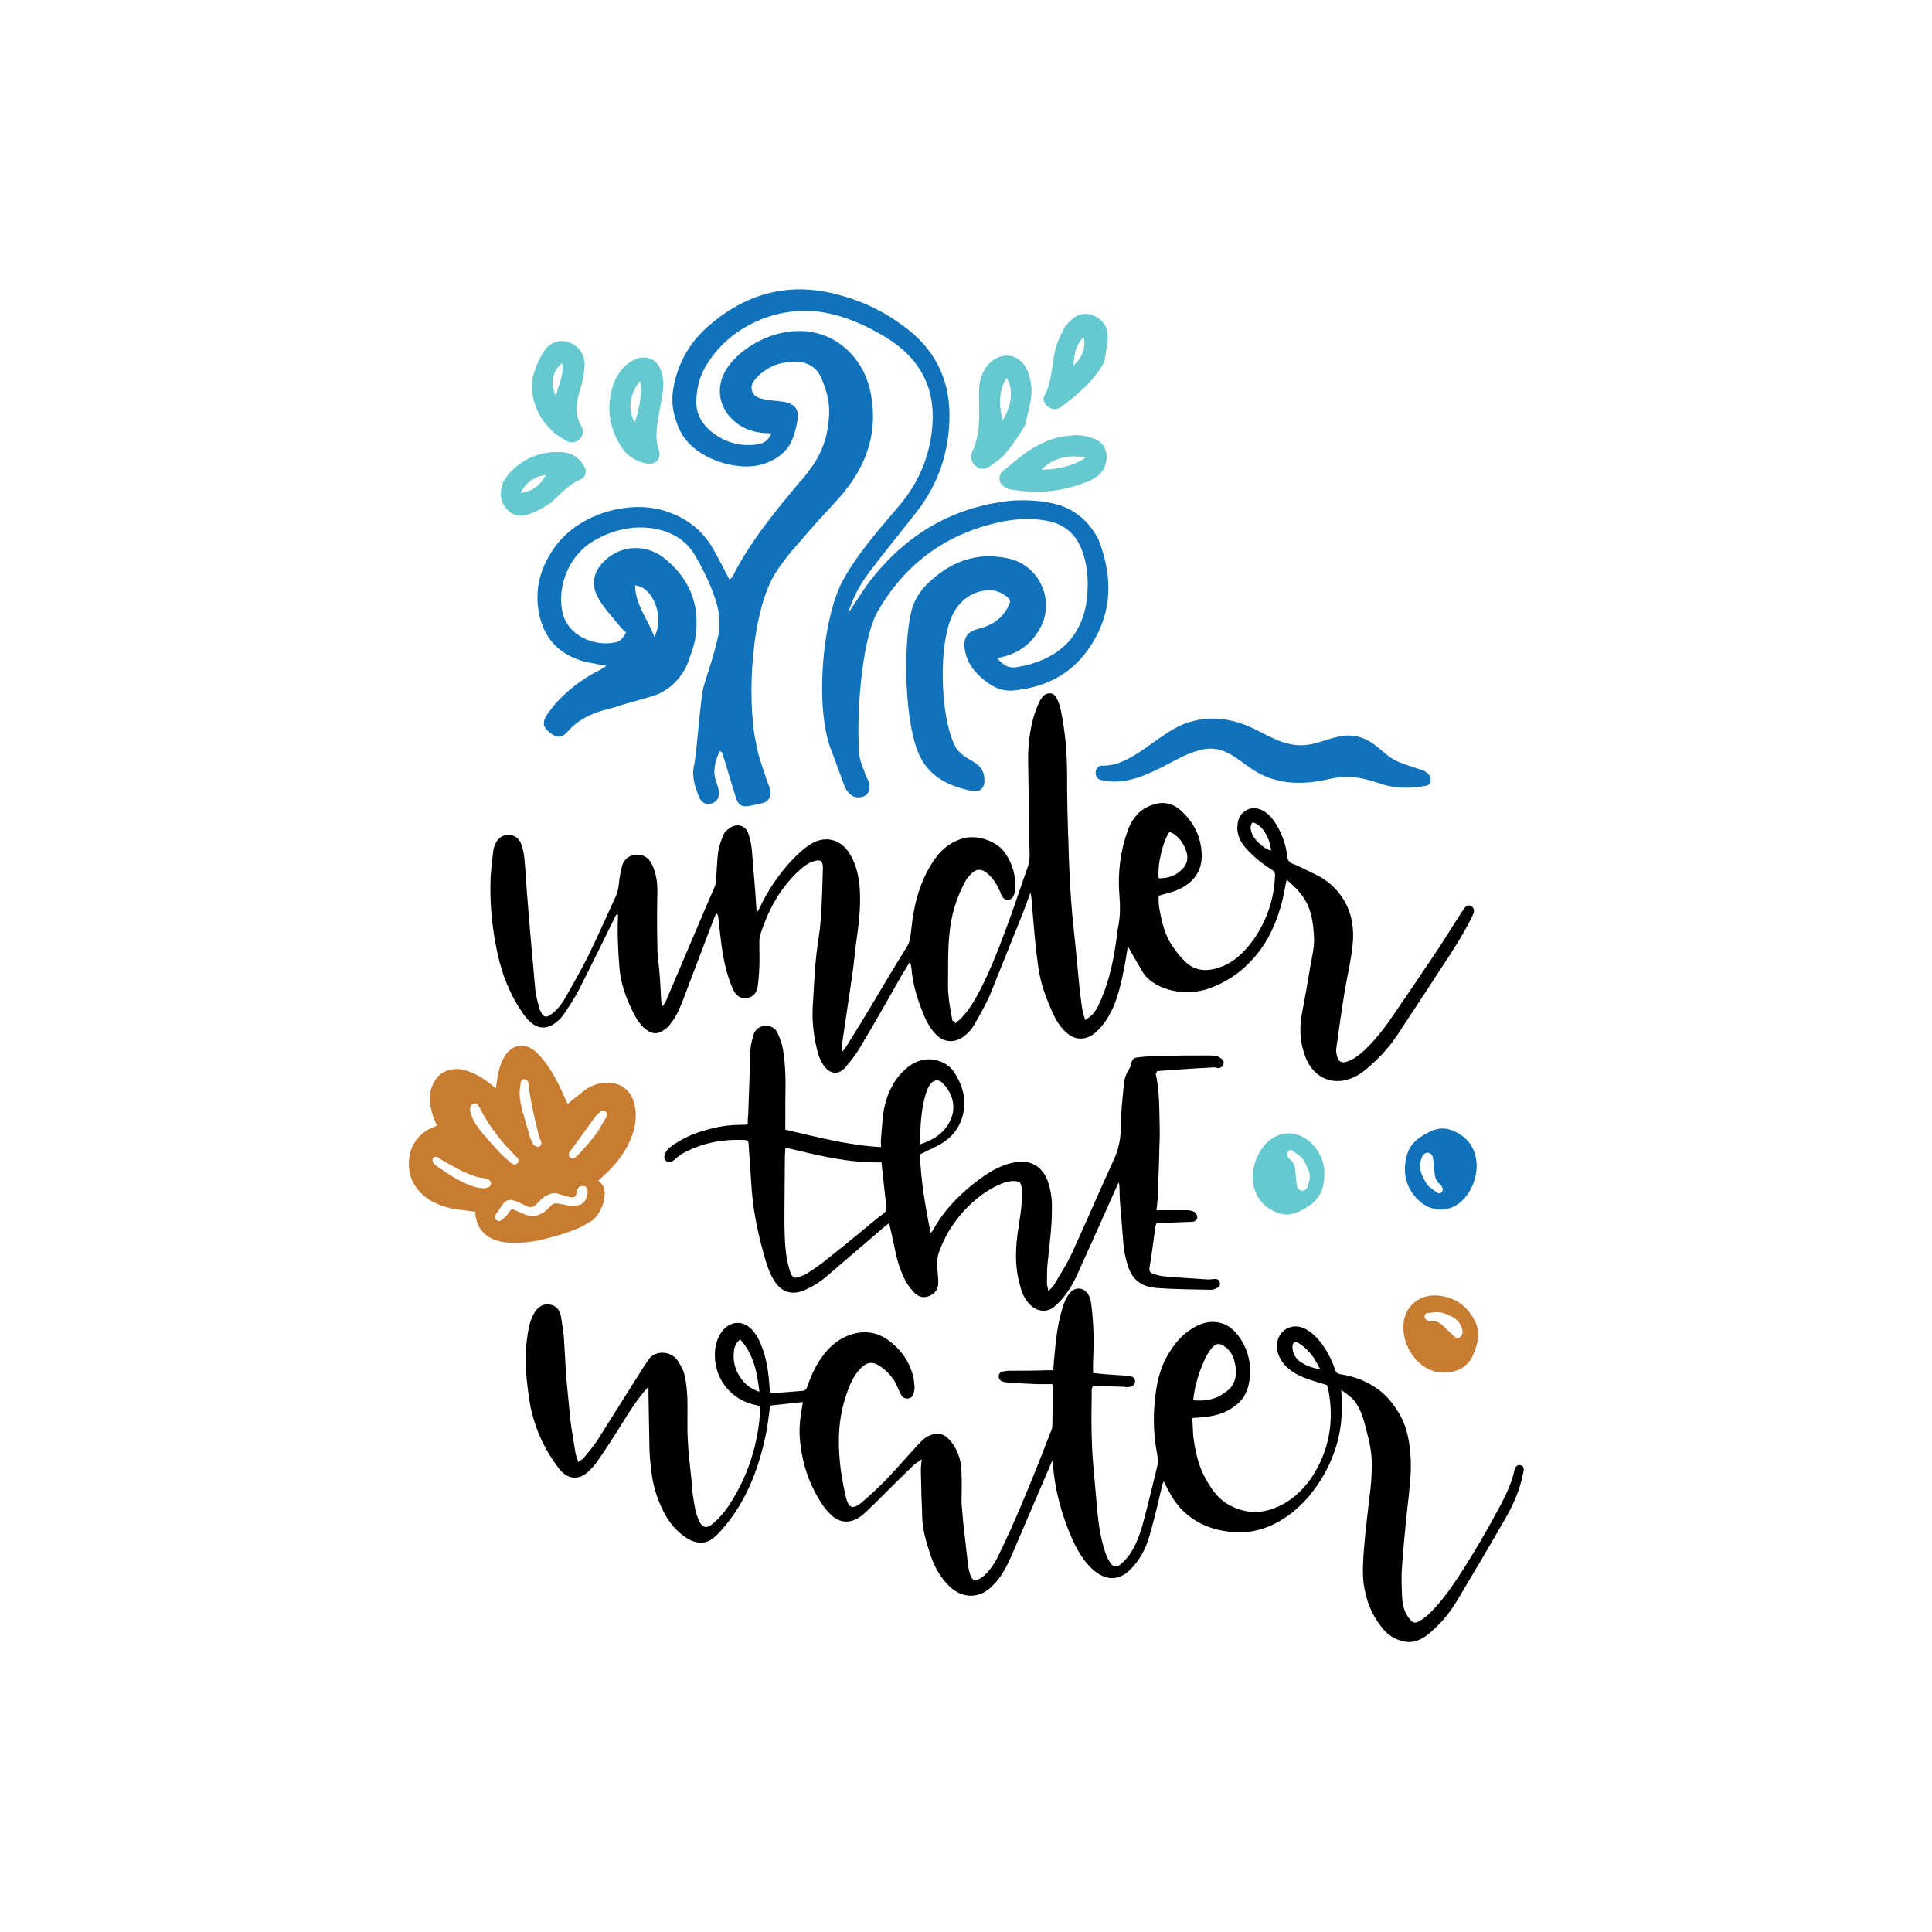 <?xml version="1.0" encoding="utf-8"?>
<!-- Generator: Adobe Illustrator 21.0.1, SVG Export Plug-In . SVG Version: 6.00 Build 0)  -->
<svg version="1.1" id="Calque_1" xmlns="http://www.w3.org/2000/svg" xmlns:xlink="http://www.w3.org/1999/xlink" x="0px" y="0px"
	 viewBox="0 0 432 432" style="enable-background:new 0 0 432 432;" xml:space="preserve">
<style type="text/css">
	.st0{fill:#838BC5;}
	.st1{fill:#BA9BC9;}
	.st2{fill:#C77C31;}
	.st3{fill:#8B5F3D;}
	.st4{fill:#FFCD05;}
	.st5{fill:#3DB54A;}
	.st6{fill:#010101;}
	.st7{fill:#C77C2F;}
	.st8{fill:#1072BA;}
	.st9{fill:#67C9D0;}
	.st10{fill:#29B574;}
	.st11{fill:#F37476;}
</style>
<g>
	<g>
		<path d="M213.6,228.8c0.5-0.4,0.9-0.7,1.3-1.1c2.1-2.2,3.5-4.8,4.8-7.4c2.6-5.3,4.6-10.8,6.6-16.3c1.2-3.4,2.3-6.8,3.5-10.1
			c0.4-1.2,0.5-2.3,0.4-3.6c-0.1-6.5-0.2-13-0.3-19.5c-0.1-3.8,0.3-7.5,1.4-11.1c0.3-0.9,0.7-1.9,1.1-2.8c0.2-0.4,0.5-0.8,0.8-1.2
			c1-1,2.4-0.9,3,0.3c0.5,0.9,0.8,1.8,1,2.8c1,4.8,1.4,9.6,1.4,14.5c0,5,0.1,10,0.3,15c0.1,4.3,0.3,8.7,0.6,13
			c0.3,4.5,0.9,9,1.3,13.5c0.2,2.1,0.4,4.2,0.6,6.3c0.2,1.7,0.4,3.4,0.7,5.1c0.1,0.6,0.3,1.1,0.6,1.9c0.6-0.5,1-0.7,1.4-1.1
			c1.1-1.1,1.7-2.5,2.3-4c1.8-4.3,2.7-8.9,3.3-13.5c0.1-0.9,0.2-1.7,0.4-2.6c0.4-2.2,0.4-4.4,0.2-6.7c-0.4-5,0.2-9.9,1.9-14.6
			c0.9-2.4,2.4-4.4,4.9-5.4c2.5-1.1,4.9-0.8,6.9,1c2.9,2.6,4.6,5.9,4.7,9.9c0.1,3.8-1.9,6.3-5.2,7.8c-1.3,0.6-2.8,0.9-4.4,1.4
			c-0.1,1,0,2.1,0.2,3.2c0.5,2.7,1.1,5.4,2.7,7.8c0.9,1.4,2,2.8,3.2,3.9c2.4,2.2,5.3,2,8.1,0.9c3.2-1.3,5.5-3.8,7.4-6.6
			c2.1-3.2,3.5-6.7,4.1-10.5c0.2-1,0.2-2.1,0.3-3.1c0.1-0.7-0.2-1.1-0.8-1.5c-2-1.2-3.8-2.7-5.4-4.4c-1.4-1.5-2.4-3.2-2.2-5.4
			c0.1-1.5,0.7-2.8,2.1-3.5c1.4-0.7,2.7-0.4,4,0.4c1.3,0.9,2.2,2.1,2.9,3.4c1.1,2,1.9,4.2,2.1,6.5c0.1,0.9,0.4,1.4,1.2,1.7
			c1.7,0.7,3.4,1.6,5.1,2.4c2.1,1,3.9,2.4,5.3,4.2c2.6,3.2,3.4,7,3.1,11c-0.3,3.7-1.2,7.2-1.8,10.8c-0.7,4.3-1.3,8.6-1.9,12.9
			c-0.1,0.6,0,1.2,0.2,1.8c0.2,1.1,1,1.6,2.1,1.2c1.4-0.4,2.5-1.3,3.6-2.2c2.1-1.9,3.9-4.1,5.6-6.4c3.6-5.2,7.1-10.4,10.6-15.6
			c2.1-3.1,4-6.3,6.1-9.5c0.2-0.3,0.3-0.5,0.5-0.7c0.4-0.5,0.9-0.7,1.5-0.4c0.5,0.3,0.7,0.9,0.5,1.6c-0.1,0.3-0.3,0.6-0.4,0.9
			c-1.9,3.8-4.2,7.4-6.6,11c-3.4,5.2-6.7,10.3-10.1,15.4c-2,3-4.4,5.5-7.2,7.8c-1.6,1.3-3.4,2.2-5.5,2.4c-3.6,0.3-6.4-1.9-7.7-5.1
			c-1.2-3-1.5-6.1-1-9.3c0.7-3.8,1.4-7.5,2-11.3c0.4-2.2,1-4.5,0.8-6.8c-0.2-2.9-0.5-5.7-2.2-8.3c-1-1.6-2.3-2.8-3.9-4.2
			c-0.2,0.8-0.3,1.4-0.4,2c-0.7,3.9-1.9,7.6-3.8,11.1c-2.9,5-7,8.8-12.3,10.9c-3.7,1.5-7.7,1.6-11.5,0c-1.8-0.8-3.4-1.9-4.4-3.7
			c-1-1.8-2.1-3.5-3.1-5.4c-0.3,1.6-0.5,3.2-0.8,4.7c-0.6,3.1-1.3,6.3-2.6,9.2c-1,2.1-2.2,4-4,5.5c-1.5,1.3-4,1.9-6.1,0.1
			c-1.6-1.3-2.6-3-3.4-4.8c-1.4-3.1-2.6-6.4-3.1-9.8c-0.5-3.4-0.8-6.7-1.1-10.1c-0.2-2-0.3-3.9-0.5-5.9c0-0.2-0.1-0.4-0.2-0.9
			c-0.6,1.7-1.1,3.1-1.7,4.6c-2.5,6.2-4.9,12.3-7.4,18.4c-1,2.3-2.3,4.5-3.5,6.6c-0.5,0.9-1.2,1.7-2,2.3c-2.2,1.9-4.9,1.7-6.8-0.5
			c-0.9-1-1.6-2.2-2.2-3.5c-1.5-3.5-2.7-7.2-3-11c0-0.4-0.2-0.8-0.3-1.5c-1,1.7-2,3.2-2.8,4.7c-2.7,4.7-5.3,9.4-8.1,14
			c-1,1.8-2.3,3.5-3.6,5c-1.5,1.7-3.3,1.5-4.7-0.3c-0.9-1.2-1.4-2.7-1.7-4.1c-0.8-3.4-1.1-6.8-0.8-10.3c0.2-3,0.3-6.1,0.6-9.1
			c0.2-2.4,0.6-4.7,0.9-7c0.1-1,0.2-2.1,0.3-3.1c0.2-3.5,0.3-7.1,0.4-10.6c0-0.1,0-0.3,0-0.4c-0.1-1.3-0.5-1.6-1.8-1.3
			c-1.6,0.4-2.8,1.5-4,2.6c-4,3.9-6.5,8.6-8.2,13.9c-0.3,0.9-0.2,2-0.2,3.1c0.1,2.9,0,5.8-0.4,8.6c-0.2,1.4-1.2,2.3-2.4,2.5
			c-1.2,0.2-2.4-0.5-3-1.8c-1.2-2.6-1.9-5.4-2.4-8.2c-0.4-2.7-0.7-5.4-1-8.1c0-0.3-0.1-0.6-0.4-0.9c-0.2,0.4-0.4,0.8-0.6,1.3
			c-1.9,5-3.8,10-5.7,15c-0.7,1.8-1.3,3.6-2.1,5.3c-0.5,1.2-1.2,2.3-2,3.3c-0.4,0.6-1.1,1.1-1.8,1.5c-1.2,0.7-2.3,0.5-3.4-0.3
			c-1.3-0.9-2.1-2.2-2.8-3.5c-1.7-3.3-3-6.7-3.3-10.5c-0.3-3.9-0.5-7.7-0.3-11.6c0-0.1-0.1-0.1-0.1-0.3c-0.5,0.2-0.6,0.7-0.8,1.1
			c-2.6,5.3-5.2,10.6-7.9,15.9c-1,1.9-2.2,3.7-3.4,5.5c-0.5,0.7-1.1,1.3-1.8,1.8c-1.8,1.4-3.7,1.4-5.4,0c-0.8-0.7-1.5-1.5-2-2.3
			c-3.1-4.5-4.9-9.5-5.9-14.9c-1-5.1-1.4-10.2-1.2-15.3c0.1-2,0.4-4,0.6-6c0.1-0.5,0.2-0.9,0.4-1.4c0.6-1.3,1.5-2.1,3-2.1
			c1.5,0,2.5,0.9,2.9,2.2c0.4,1.1,0.6,2.3,0.7,3.5c0.3,3.1,0.4,6.2,0.7,9.3c0.5,6.5,1.1,13,1.7,19.6c0.1,1.3,0.5,2.5,0.8,3.8
			c0.1,0.5,0.3,0.9,0.5,1.3c0.6,1,1.1,1.2,2.1,0.5c1.2-0.8,2.1-1.9,2.9-3.1c1.9-3.3,3.7-6.5,5.4-9.8c2.2-4.5,4.2-9,6.3-13.6
			c0.4-0.9,0.6-1.9,0.7-2.9c0.1-1.3,0.4-2.6,0.7-3.9c0.4-1.5,1.7-2.4,3.1-2.5c1.6-0.1,2.9,0.7,3.6,2.2c0.9,1.9,1.2,3.9,1.2,6
			c-0.1,4.3-0.1,8.5,0,12.8c0,1.9,0.4,3.9,0.5,5.8c0.2,2.1,0.2,4.3,0.4,6.4c0,0.2,0.1,0.4,0.3,0.7c0.3-0.5,0.6-0.9,0.8-1.4
			c2.8-6.5,5.5-13,8.3-19.5c0.8-1.9,1.7-3.9,2.5-5.8c0.2-0.5,0.3-1,0.3-1.5c0.2-2.1,0.2-4.3,0.5-6.4c0.2-1.3,0.7-2.6,1.2-3.8
			c0.3-0.7,1-1.2,1.6-1.6c1.5-0.9,3.3-0.4,3.9,1.3c0.4,1.2,0.7,2.4,0.8,3.6c0.3,3.2,0.5,6.4,0.8,9.7c0.1,1.4,0.2,2.8,0.3,4.5
			c0.3-0.5,0.5-0.7,0.6-1c2-4.2,4.5-7.9,7.7-11.2c1.3-1.3,2.6-2.5,4.2-3.4c3.2-1.7,6.4-0.7,8.3,2.4c1.7,2.8,2.2,5.8,2.3,9
			c0.1,3-0.2,6-0.6,9c-0.5,3.2-0.7,6.4-1.2,9.6c-0.7,4.7-1.4,9.4-2.1,14.2c-0.1,0.8-0.2,1.5-0.2,2.3c0.1,0,0.2,0.1,0.2,0.1
			c0.3-0.4,0.6-0.7,0.9-1.2c1.8-2.9,3.6-5.8,5.4-8.8c2.7-4.5,5.3-9,8.1-13.4c0.8-1.3,0.8-2.7,1-4.1c0.5-5,1.7-9.8,4.3-14.1
			c1.7-2.9,4-5.2,7.5-6.1c2.9-0.7,7.2,0.5,9.2,3.4c1.7,2.5,2.4,5.2,2.2,8.2c0,0.5-0.2,0.9-0.4,1.4c-0.5,1-1.8,1.1-2.4,0.2
			c-0.3-0.4-0.4-0.8-0.6-1.3c-0.7-1.5-1.5-2.9-2.8-4c-1.2-1-2.3-1.1-3.3-0.2c-0.5,0.4-1,1-1.4,1.5c-1.8,3.3-3.1,6.8-3.6,10.6
			c-0.5,3.4-0.5,6.8-0.5,10.2c0,1.8-0.1,3.5,0.1,5.3c0.2,1.9,0.5,3.7,0.9,5.6C213.2,228.2,213.4,228.4,213.6,228.8z M259.1,196.4
			c1.9,0,3.7-0.5,5.1-1.9c1.3-1.2,1.6-2.7,1-4.3c-0.5-1.5-1.4-2.8-2.7-3.7c-0.3-0.2-0.7-0.4-1-0.5
			C260,188.1,258.7,193.6,259.1,196.4z M280.1,183.9c-0.5,0.5-0.5,1.1-0.4,1.7c0.3,1.8,2.6,4.1,4.5,4.6
			C284,187.3,282.1,184.3,280.1,183.9z"/>
		<path d="M235.4,326.5c-0.3,0.5-0.4,0.7-0.5,1c-2.9,6.8-5.8,13.5-8.7,20.3c-1.1,2.5-2.3,4.9-4.3,6.8c-1.3,1.3-2.8,2.2-4.8,2.2
			c-2.2,0-3.9-1.1-5.3-2.6c-1.8-1.9-3-4.2-3.8-6.7c-0.9-2.7-1.7-5.4-1.8-8.3c0-2.1-0.2-4.3-0.2-6.4c0-1.3-0.1-2.7-0.1-4
			c0-0.7,0.1-1.4,0.2-2.5c-0.8,0.6-1.4,0.9-1.9,1.4c-1.9,1.8-3.7,3.6-5.5,5.4c-1.7,1.7-3.4,3.4-5.2,5.1c-0.4,0.4-0.9,0.8-1.4,1.1
			c-2.3,1.5-4.7,1.2-6.7-1c-1.4-1.4-2.4-3.2-3.3-4.9c-1.8-3.5-2.8-7.2-3.2-11.1c-0.3-2.7,0-5.3,0.5-8c0-0.2,0.1-0.4,0.1-0.8
			c-2.5,0.3-4.9,0.5-7.3,0.8c-0.3,2.1-0.5,4.2-0.9,6.2c-1.5,7.3-4,14.1-8.6,20c-0.8,1-1.6,1.9-2.5,2.8c-1.9,1.9-4,2.2-6.5,0.7
			c-2.1-1.3-3.7-3.1-4.9-5.2c-1.6-2.9-2.7-6.1-3.1-9.4c-0.3-2.2-0.5-4.4-0.5-6.6c-0.1-3.7-0.1-7.5-0.2-11.2c0-0.4,0-0.9,0-1.5
			c-0.4,0.4-0.7,0.8-1,1.1c-2.6,3.1-4.6,6.7-6.8,10.1c-1.2,1.9-2.5,3.8-3.8,5.7c-0.5,0.7-1.2,1.4-1.8,2c-2,2-4.7,1.9-6.6-0.6
			c-3.9-5.1-6.2-10.8-6.9-17.2c-0.5-3.8-0.8-7.6-0.3-11.5c0.3-2.3,0.6-4.5,1.9-6.5c0.8-1.1,1.8-1.7,3.2-1.5c1.4,0.2,2.2,1.1,2.5,2.5
			c0.3,1.7,0.5,3.3,0.7,5c0.2,2.9,0.3,5.8,0.5,8.6c0.3,3.1,0.6,6.3,0.9,9.4c0.3,2.6,0.8,5.2,1.2,7.8c0.1,0.6,0.4,1.1,0.6,1.9
			c0.5-0.4,1-0.6,1.3-1c1.1-1.4,2.3-2.7,3.2-4.2c3.4-5.4,6.8-10.8,10.2-16.2c0.3-0.4,0.6-0.8,0.9-1.3c1.5-2.5,5.2-2.1,6.6,0
			c0.7,1.1,1.4,2.2,1.6,3.5c0.4,1.6,0.5,3.3,0.6,5c0.1,3.1-0.1,6.2,0.1,9.3c0.1,2.9,0.5,5.8,0.8,8.7c0.1,1.6,0.2,3.2,0.5,4.7
			c0.2,1.5,0.5,3,1.1,4.4c0.8,1.9,1.8,2.1,3.3,0.8c1.3-1.1,2.4-2.4,3.3-3.7c4.4-6.6,6.8-14,7.2-21.9c0-0.2,0-0.3-0.1-0.6
			c-0.5-0.1-1.1-0.3-1.6-0.4c-4.6-1.2-7.9-5-8.4-9.8c-0.2-2.3,0.1-4.4,1.4-6.3c1.9-2.7,5-2.8,7.1-0.3c1.2,1.4,1.8,3.1,2.4,4.8
			c0.8,2.6,1.1,5.3,1.3,8c0,0.3,0,0.6,0.1,1c0.3,0,0.7,0.1,1,0.1c2.1-0.2,4.1-0.3,6.2-0.5c0.6,0,0.9-0.4,1.1-0.9
			c0.8-2.4,1.8-4.6,3.3-6.7c1.8-2.5,4.1-4.4,7.2-5.2c2.8-0.7,5.4-0.2,7.8,1.6c2.7,2,4.4,4.5,5.3,7.6c0.3,0.9,0.3,1.9,0.4,2.8
			c0,0.4-0.1,0.9-0.2,1.3c-0.2,0.6-0.5,1.1-1.2,1.2c-0.7,0.1-1.3-0.2-1.6-0.8c-0.3-0.6-0.6-1.2-0.9-1.9c-0.8-1.9-2.1-3.3-3.8-4.5
			c-1.6-1.1-2.9-1-4.3,0.4c-1.7,1.7-2.6,3.9-3.3,6.1c-1.9,5.5-1.9,11.1-1.2,16.7c0.3,2.1,0.7,4.2,1.2,6.3c0.6,2.2,1.5,2.5,3.3,1.1
			c1.9-1.6,3.7-3.3,5.5-5.1c2.5-2.6,4.9-5.4,7.3-8c0.6-0.6,1.2-1.3,1.9-1.7c2.5-1.3,4.2-0.9,6,1.8c1.2,1.8,1.8,4,1.8,6.3
			c0.1,2.2,0,4.5,0,6.7c0.1,1.5,0.3,3.1,0.4,4.6c0.4,3.2,0.7,6.4,1.1,9.6c0.1,0.7,0.3,1.4,0.5,2c0.4,1,1,1.3,1.9,0.8
			c0.9-0.5,1.7-1.2,2.3-2c0.9-1.1,1.6-2.3,2.2-3.6c1.7-3.5,3.3-7,4.8-10.6c2.4-5.6,4.6-11.2,6.8-16.9c0.2-0.4,0.3-0.8,0.3-1.2
			c0-2.7,0.1-5.4,0.1-8.1c0-0.3,0-0.7-0.1-1.2c-1.1,0-2.2,0-3.2,0c-2.3-0.1-4.6-0.2-7-0.4c-0.3,0-0.7-0.1-1-0.2
			c-0.5-0.2-0.8-0.6-0.8-1.2c0-0.5,0.4-0.9,0.9-1c0.4-0.1,0.8-0.2,1.3-0.2c2.8,0,5.5,0,8.3-0.1c0.6,0,1.1,0,1.7,0
			c0.1-0.9,0.1-1.7,0.2-2.5c0.4-4.4,0.8-8.8,2.4-12.9c0.3-0.7,0.7-1.5,1.3-2.1c1.2-1.2,3-1,3.9,0.5c0.4,0.6,0.6,1.4,0.7,2.2
			c0.6,4.5,0.6,8.9,0.4,13.4c0,0.6,0,1.2,0,2c0.9,0.1,1.9,0.2,2.8,0.3c1.5,0.1,3.1,0.2,4.6,0.3c0.3,0,0.7,0.1,1,0.1
			c0.6,0.2,1,0.5,1,1.2c0,0.6-0.5,1.1-1.1,1.2c-0.4,0.1-0.9,0.1-1.3,0c-2.1-0.1-4.1-0.1-6.2-0.2c-0.3,0-0.5,0-0.8,0
			c-0.4,0.6-0.3,1.3-0.3,1.9c-0.1,5.9-0.1,11.7,0.5,17.5c0.3,3,0.5,6,0.8,9c0.3,3,0.8,6.1,1.8,9c0.3,0.8,0.6,1.5,1.1,2.2
			c0.5,0.8,1.3,1,2.1,0.4c0.8-0.6,1.5-1.4,2.1-2.2c1.6-2.3,2.5-4.9,3.2-7.6c1.1-4,2-8,3-12c0.3-1.1,0.2-2.1,0-3.2
			c-0.9-4.7-0.9-9.3-0.2-14c0.4-2.8,1.2-5.5,2.6-7.9c1.3-2.2,2.9-4.3,5.1-5.7c2.1-1.4,4.4-2.2,7-1.4c2,0.6,3.3,2.1,4.4,3.8
			c1.9,3.2,2.4,6.7,1.5,10.3c-0.6,2.4-2.1,4-4.2,5.2c-2.2,1.3-4.6,1.6-7.1,1.8c-0.3,0-0.7,0-1.2,0.1c0.1,1.3,0.1,2.6,0.2,3.9
			c0.4,3.3,1.1,6.6,2.7,9.5c1.3,2.4,2.8,4.6,5.3,6c3.3,1.8,6.7,2.1,10.2,0.7c3.4-1.3,6.1-3.7,8.2-6.7c4-6,5.2-12.7,3.8-19.8
			c-0.1-0.3-0.2-0.7-0.3-1c-1.6-0.5-3.1-0.9-4.7-1.5c-1.9-0.7-3.7-1.7-5-3.3c-0.9-1.2-1.5-2.5-1.5-4c0.1-3.4,3.4-5.4,6.5-3.7
			c1.4,0.8,2.5,1.9,3.5,3.2c1.3,1.8,2.3,3.7,3,5.8c0.2,0.7,0.6,1,1.3,1.1c3.3,0.5,6.2,1.7,8.8,3.7c1.9,1.5,3.3,3.4,4.5,5.5
			c1.6,2.9,2.1,6.1,2.3,9.3c0.2,2.9-0.1,5.7-0.4,8.6c-0.6,5.2-1.1,10.4-1.5,15.7c-0.2,2.3-0.1,4.6,0,6.8c0.1,1.8,0.4,3.5,1.6,5
			c0.8,1,1.3,1.2,2.4,0.5c0.9-0.5,1.7-1.2,2.4-1.9c2.6-2.6,4.7-5.6,6.7-8.7c3.3-5.1,6.3-10.3,9.1-15.6c1.2-2.3,2.3-4.7,2.9-7.3
			c0-0.2,0.1-0.4,0.2-0.6c0.2-0.5,0.6-0.8,1.1-0.7c0.6,0.1,0.8,0.5,0.8,1c0,0.4-0.1,0.8-0.2,1.1c-0.7,3.6-2.2,6.9-4,10
			c-3.6,6.3-7.3,12.5-11,18.7c-1.6,2.6-3.6,4.9-6,6.9c-1.7,1.4-3.5,2.2-5.7,1.7c-1.7-0.4-3.2-1.2-4.4-2.6c-2.6-3-4-6.5-4.5-10.4
			c-0.3-2.6-0.1-5.3,0.1-7.9c0.3-3.8,0.8-7.5,1.2-11.3c0.4-2.8,0.6-5.5,0.5-8.4c-0.1-3-1-5.8-1.7-8.6c-0.5-1.7-1.1-3.2-2.2-4.6
			c-0.8-1-1.8-1.6-2.9-2.4c0.1,1.7,0.2,3.3,0.1,4.9c-0.1,5.5-1.8,10.5-4.6,15.1c-1.8,2.9-4,5.5-6.7,7.6c-3.7,2.8-7.9,4.5-12.6,4.2
			c-4.5-0.3-8.5-1.7-11.8-5c-1.4-1.4-2.5-3.2-3.4-5c-0.2-0.4-0.4-0.8-0.7-1.4c-0.1,0.4-0.3,0.6-0.3,0.8c-0.9,3.8-1.8,7.7-2.9,11.5
			c-0.8,2.8-2.2,5.4-4.3,7.5c-2.7,2.6-5.5,2.4-8.3,0c-2.2-2-3.6-4.5-4.8-7.2c-2.3-5.3-3.8-10.9-4.2-16.7
			C235.5,327.2,235.5,327,235.4,326.5z M266.8,313.1c2.1,0.2,4,0,5.8-0.9c0.8-0.4,1.6-1,2.3-1.6c1.6-1.7,1.7-3.8,1.2-5.9
			c-0.3-1.4-0.9-2.6-2.1-3.5c-1.3-1-2.1-0.9-3.1,0.3c-0.7,0.9-1.4,2-1.8,3.1C268,307.2,267.1,310,266.8,313.1z M165.5,299.5
			c-1,0.8-1.3,1.7-1.4,2.7c-0.3,2.6,0.5,4.8,2.2,6.8c0.9,1,2,1.7,3.5,2.2C169.3,306.8,168.5,302.8,165.5,299.5z M295.2,306.2
			c-0.8-1.6-1.5-2.9-2.6-4c-0.6-0.7-1.3-1.3-2.1-1.8c-0.9-0.6-1.6-0.2-1.5,1c0.1,1.4,0.8,2.5,1.9,3.2
			C292.1,305.4,293.5,305.9,295.2,306.2z"/>
		<path d="M258.4,240c0.9,3.9,0.8,7.9,0.9,11.9c0.1,2.2-0.1,4.4-0.1,6.6c-0.1,2.9-0.2,5.8-0.3,8.6c0,1.1-0.2,2.2-0.3,3.5
			c0.6,0,1,0,1.4,0c1.8,0,3.5,0,5.3,0c0.5,0,1.1,0.1,1.6,0.3c0.6,0.3,0.9,1,0.8,1.5c-0.2,0.6-0.7,0.8-1.3,0.8
			c-2.6,0.1-5.2,0.2-7.8,0.3c-0.1,0.4-0.3,0.7-0.3,1.1c-0.4,2.8-0.7,5.6-1.2,8.4c-0.2,1.2-0.2,1.6,1.3,2c0.9,0.3,1.9,0.4,2.9,0.5
			c3,0.2,5.9,0.4,8.9,0.6c0.4,0,0.9-0.1,1.3-0.1c0.5-0.1,1,0.1,1.2,0.6c0.2,0.6,0.1,1.1-0.4,1.3c-0.5,0.3-1,0.5-1.6,0.5
			c-4-0.1-8-0.1-12-0.4c-3.8-0.3-5.7-2-6.7-5.6c-0.4-1.4-0.7-2.8-0.8-4.2c-0.3-3.3-0.5-6.6-0.8-9.9c-0.1-1.3,0-2.6-0.2-3.9
			c-0.1,0.2-0.3,0.4-0.4,0.7c-2.9,6.5-5.8,13-8.7,19.4c-1,2.3-2.3,4.5-4,6.4c-0.5,0.5-1,1-1.5,1.4c-1.8,1.3-3.8,0.9-5.3-0.6
			c-1.2-1.2-1.8-2.6-2.2-4.2c-1.1-3.7-1.1-7.5-0.6-11.4c0.4-3.1,1.1-6.2,1-9.4c0-0.5,0-0.9-0.1-1.4c-0.2-0.9-0.4-1.1-1.4-1.2
			c-1.3-0.1-2.5,0.3-3.6,0.8c-3.1,1.4-5.7,3.5-8,6c-2.4,2.7-4.2,5.6-5.4,9c-0.5,1.3-0.5,2.6-0.4,3.9c0.1,1,0.2,2,0.2,3
			c0,1.3-0.6,2.3-1.8,2.9c-1.3,0.6-2.5,0.4-3.5-0.6c-0.7-0.7-1.3-1.5-1.8-2.3c-1.6-2.8-2.3-5.8-2.9-8.9c-0.3-1.4-0.6-2.8-1-4.4
			c-0.6,0.5-1.1,0.8-1.5,1.2c-4,3.4-8,6.9-12,10.3c-1.7,1.5-3.5,2.7-5.7,3.6c-2.6,1-4.9,0.3-6.4-2.1c-1.2-1.8-1.8-3.9-2.4-6
			c-1.3-4.6-2.3-9.4-2.7-14.2c-0.2-3.4-0.5-6.9-0.7-10.3c0-0.3-0.1-0.5-0.1-0.9c-0.3-0.1-0.6-0.2-1-0.2c-4.9-0.2-9.5,0.7-13.8,3.1
			c-0.7,0.4-1.2,0.9-1.8,1.4c-0.6,0.5-1.1,0.7-1.6,0.3c-0.6-0.4-0.7-0.9-0.4-1.7c0.4-1,1.2-1.6,2-2.1c2.6-1.8,5.6-2.9,8.6-3.6
			c2.3-0.6,4.6-0.8,6.9-0.8c0.3,0,0.6,0,1-0.1c0-0.7,0-1.5,0.1-2.2c0.2-4.7,0.3-9.5,0.5-14.2c0-1.1,0.3-2.2,0.6-3.3
			c0.3-1.4,1.3-2.2,2.5-2.3c1.4-0.1,2.4,0.4,3,1.6c0.5,1.2,1,2.5,1.2,3.8c0.6,3.7,0.6,7.5,0.5,11.2c0,2.1,0,4.3,0,6.6
			c7,1.6,14,3.5,21.4,3.9c0-0.8-0.1-1.4,0-2c0.2-2.2,0.3-4.5,0.7-6.7c0.7-3.3,2.1-6.3,4.6-8.6c2.3-2.1,5-3,8.1-1.8
			c1.5,0.6,2.6,1.6,3.3,2.9c1.8,3,2.5,6.2,1.4,9.7c-0.8,2.5-2.4,4.4-4.6,5.7c-1.3,0.8-2.8,1.4-4.1,2.1c-0.2,0.1-0.5,0.2-0.7,0.3
			c0.2,5.9,1.2,11.7,2.4,17.6c0.2-0.2,0.4-0.4,0.5-0.6c2.3-4.2,5.5-7.6,9.2-10.5c1.9-1.5,3.9-2.9,6.1-3.8c1.1-0.5,2.4-0.8,3.6-1
			c3.1-0.4,5.6,1.2,6.7,4.1c0.8,2.2,1.1,4.4,1,6.7c0,3.8-0.5,7.5-0.9,11.3c-0.2,1.7-0.2,3.3-0.2,5c0,0.5,0.2,1,0.3,1.8
			c0.6-0.6,1.1-1,1.4-1.6c1.3-2.2,2.7-4.4,3.8-6.7c3.2-7,6.3-14.2,9.5-21.2c1-2.2,1.5-4.5,1.5-7c0-3.3,0.4-6.5,0.7-9.8
			c0.1-1.3,0.6-2.5,1.3-3.6c0.1-0.2,0.3-0.5,0.3-0.8c0.2-1.1,0.5-1.5,1.7-1.6c1.8-0.2,3.7-0.3,5.5-0.3c3.4-0.1,6.7-0.1,10.1-0.1
			c0.7,0,1.4,0,2,0.2c0.4,0.1,0.8,0.4,1.1,0.7c0.4,0.4,0.4,0.9,0.1,1.4c-0.3,0.4-0.7,0.6-1.2,0.5c-0.4-0.1-0.8-0.2-1.3-0.1
			c-4.1,0.2-8.2,0.5-12.2,0.8C258.6,239.9,258.6,239.9,258.4,240z M175.6,256.6c0,0.8-0.1,1.4-0.1,2c0,4.3-0.1,8.5-0.1,12.8
			c0,3.3,0,6.5,0.5,9.8c0.2,1.2,0.5,2.4,0.9,3.5c0.4,1,0.9,1.2,2,0.8c0.5-0.2,1-0.4,1.4-0.6c1.3-0.8,2.6-1.7,3.8-2.6
			c2.8-2.2,5.6-4.5,8.3-6.7c1.7-1.4,3.4-2.9,5.2-4.2c0.6-0.5,0.8-1,0.7-1.7c0-0.2-0.1-0.4-0.1-0.6c-0.2-2.1-0.5-4.3-0.7-6.4
			c-0.1-0.9-0.2-1.8-0.3-2.8C189.7,260.1,182.8,258.3,175.6,256.6z M205.7,255.9c3-1,5.4-2.5,6.7-5.2c1.5-2.9,0.7-6.1-1.5-8.4
			c-1-1.1-2.2-0.9-3,0.3c-0.3,0.4-0.5,0.9-0.7,1.4C205.9,247.8,205.8,251.8,205.7,255.9z"/>
	</g>
	<path class="st2" d="M111.1,242c0.2-2.1,0.7-4.1,1.8-5.9c1-1.7,3.3-3.2,6-1.6c0.8,0.5,1.5,1.2,2.1,1.9c2.4,2.8,4,6.1,5.5,9.5
		c0.1,0.3,0.2,0.5,0.4,0.9c0.3-0.2,0.6-0.4,0.8-0.6c1-0.8,2-1.6,3-2.4c1.4-1,2.9-1.6,4.6-1.7c2-0.1,3.8,0.4,5.2,2
		c1,1.2,1.4,2.6,1.6,4.1c0.3,3.1-0.6,5.9-2.1,8.6c-1.2,2.1-2.7,3.9-4.5,5.6c-0.6,0.5-1.1,1.1-1.7,1.6c0.1,0.1,0.1,0.2,0.2,0.2
		c1,0.8,1.3,1.9,1.2,3.2c-0.1,1.4-0.6,2.6-1.3,3.8c-0.5,0.8-1,1.5-1.8,1.9c-0.8,0.5-1.7,1-2.5,1.4c-2.3,1-4.8,1.8-7.3,2.4
		c-2.6,0.7-5.3,1.1-8.1,1c-1.7-0.1-3.4-0.4-4.9-1.3c-1.9-1.2-2.8-3-3-5.1c0-0.2,0-0.3,0-0.5c-0.1,0-0.2-0.1-0.4-0.1
		c-1.3-0.2-2.6-0.3-3.9-0.5c-1.4-0.2-2.8-0.6-4.2-1.2c-1.9-0.8-3.4-1.9-4.6-3.5c-1.5-2-2-4.3-1.7-6.8c0.4-2.9,1.9-5,4.4-6.4
		c0.6-0.3,1.2-0.5,1.8-0.8c0-0.1,0-0.2-0.1-0.3c-0.5-0.9-0.8-1.9-1.1-3c-0.4-1.7-0.6-3.5,0-5.2c0.8-2.3,2.3-3.8,4.8-4.1
		c1.3-0.2,2.5,0.1,3.6,0.5c1.8,0.7,3.3,1.6,4.8,2.8c0.4,0.3,0.7,0.6,1.2,1C111,242.7,111,242.3,111.1,242z M129.1,266
		c-0.1,0.3-0.1,0.6-0.2,0.9c-0.2,0.7-0.6,1-1.3,0.8c-0.8-0.2-1.5-0.3-2.2-0.6c-1.8-0.7-3.3,0-4.6,1.3c-0.3,0.3-0.7,0.7-1,1
		c-0.6,0.5-1.3,0.7-2,0.3c-0.6-0.3-1.1-0.5-1.7-0.8c-0.4-0.2-0.9-0.4-1.3-0.5c-0.9-0.3-1.9,0.1-2.4,0.9c-0.5,0.7-1,1.5-1.5,2.2
		c-0.3,0.4-0.3,0.9,0,1.2c0.3,0.3,0.7,0.5,1.1,0.2c0.4-0.2,0.7-0.5,1-0.8c0.4-0.4,0.7-0.9,1-1.3c0.2-0.3,0.5-0.5,0.9-0.3
		c0.7,0.3,1.4,0.6,2.1,0.9c1.1,0.5,2.1,0.7,3.3,0.3c0.8-0.3,1.5-0.7,2.1-1.3c0.3-0.3,0.6-0.6,0.9-0.9c0.4-0.4,0.9-0.5,1.4-0.4
		c0.7,0.1,1.4,0.3,2.1,0.4c0.6,0.1,1.3,0.2,1.9,0.1c1.4-0.1,2.3-0.9,2.6-2.3c0.1-0.3,0.1-0.7,0.1-1c0-0.7-0.5-1.2-1.1-1.1
		C129.6,265.2,129.3,265.5,129.1,266z M106.4,251.4c0.4,0.6,0.9,1.2,1.3,1.8c1.4,1.6,2.8,3.2,4.2,4.7c0.7,0.7,1.5,1.4,2.2,2
		c0.2,0.2,0.4,0.3,0.6,0.4c0.4,0.2,0.9,0,1.1-0.3c0.2-0.3,0.2-0.8-0.1-1.1c-0.2-0.2-0.3-0.3-0.5-0.5c-2.6-2.6-4.9-5.4-6.8-8.6
		c-0.4-0.7-0.8-1.5-1.2-2.2c-0.4-0.8-0.7-1-1.3-0.8c-0.5,0.1-0.8,0.6-0.8,1.4C105.3,249.4,105.8,250.5,106.4,251.4z M116.7,248
		c0.6,2.1,1.2,4.2,1.8,6.3c0.2,0.5,0.4,1,0.7,1.5c0.1,0.2,0.3,0.4,0.6,0.5c0.3,0.2,0.7,0.2,1-0.1c0.3-0.3,0.3-0.6,0.2-0.9
		c-0.1-0.4-0.3-0.7-0.4-1c-1-3.8-1.9-7.7-2.4-11.6c0-0.2-0.1-0.5-0.1-0.7c-0.1-0.4-0.4-0.7-0.8-0.7c-0.4,0-0.7,0.2-0.8,0.6
		c-0.1,0.2-0.1,0.4-0.1,0.5c-0.1,0.5-0.1,1-0.2,1.5C116.1,245.3,116.4,246.6,116.7,248z M127.6,258.9c0.3,0.2,0.6,0.2,0.9,0
		c0.3-0.2,0.6-0.5,0.8-0.7c1.3-1.4,2.6-2.8,3.8-4.4c0.8-1,1.3-2.1,2-3.2c0.2-0.3,0.4-0.7,0.5-1c0.2-0.4,0.1-0.8-0.2-1.1
		c-0.3-0.2-0.8-0.3-1.1,0c-0.4,0.4-0.9,0.8-1.2,1.2c-1.3,1.8-2.6,3.6-3.9,5.4c-0.6,0.8-1.1,1.5-1.7,2.3c-0.2,0.2-0.3,0.5-0.3,0.6
		C127.2,258.4,127.3,258.7,127.6,258.9z M108.8,265.6c0.6-0.1,0.9-0.4,1-0.9c0-0.5-0.3-0.9-0.9-1.1c-0.3-0.1-0.6-0.1-0.9-0.2
		c-1.6-0.2-3.1-0.8-4.6-1.5c-1.5-0.8-3-1.6-4.6-2.5c-0.3-0.2-0.5-0.4-0.8-0.6c-0.4-0.2-0.7-0.2-1,0c-0.3,0.2-0.4,0.6-0.2,1
		c0.1,0.3,0.3,0.6,0.5,0.7c2.3,1.6,4.6,3.2,7.2,4.3c1.1,0.5,2.2,0.8,3.5,0.9C108.2,265.7,108.5,265.7,108.8,265.6z"/>
	<path class="st8" d="M330.2,260.8c-0.1,2.5-0.9,5-2.7,7.1c-3.2,3.6-7.7,3.2-10.6,0.2c-2.7-2.8-3.3-6.2-2.3-9.9
		c0.5-1.6,1.4-2.8,2.8-3.8c0.9-0.6,1.9-1.2,2.9-1.6c1.9-0.8,3.7-0.5,5.4,0.4C328.7,254.8,330.1,257.2,330.2,260.8z M317.5,260.7
		c0,1.4,0.7,2.5,1.3,3.7c0.6,1.1,1.7,1.6,2.6,2.3c0.5,0.4,1.2-0.1,1.2-0.7c0-0.4-0.2-0.8-0.5-1.1c-0.8-0.6-1.2-1.4-1.3-2.4
		c-0.1-1-0.2-1.9-0.3-2.9c0-0.4-0.1-0.7-0.2-1.1c-0.3-0.7-1.2-1-1.8-0.5c-0.3,0.2-0.5,0.6-0.6,0.9
		C317.6,259.5,317.6,260.1,317.5,260.7z"/>
	<path class="st9" d="M280.1,263.1c0.1-2.5,0.9-5,2.7-7.1c3.2-3.6,7.7-3.2,10.6-0.2c2.7,2.8,3.3,6.2,2.3,9.9
		c-0.5,1.6-1.4,2.8-2.8,3.8c-0.9,0.6-1.9,1.2-2.9,1.6c-1.9,0.8-3.7,0.5-5.4-0.4C281.7,269.2,280.2,266.7,280.1,263.1z M292.9,263.3
		c0-1.4-0.7-2.5-1.3-3.7c-0.6-1.1-1.7-1.6-2.6-2.3c-0.5-0.4-1.2,0.1-1.2,0.7c0,0.4,0.2,0.8,0.5,1.1c0.8,0.6,1.2,1.4,1.3,2.4
		c0.1,1,0.2,1.9,0.3,2.9c0,0.4,0.1,0.7,0.2,1.1c0.3,0.7,1.2,1,1.8,0.5c0.3-0.2,0.5-0.6,0.6-0.9C292.7,264.4,292.8,263.9,292.9,263.3
		z"/>
	<path class="st2" d="M316.5,303.9c-1.6-1.9-2.7-4.3-2.7-7.1c0-4.8,3.7-7.5,7.8-7.1c3.9,0.4,6.6,2.4,8.3,5.9
		c0.7,1.5,0.8,3.1,0.4,4.7c-0.3,1.1-0.6,2.1-1.1,3.1c-0.9,1.8-2.4,2.8-4.3,3.3C321.7,307.4,318.9,306.5,316.5,303.9z M326.1,295.5
		c-1-1-2.2-1.5-3.4-1.9c-1.2-0.4-2.3-0.1-3.5,0c-0.6,0-0.9,0.9-0.4,1.4c0.3,0.3,0.7,0.5,1.1,0.4c1-0.1,1.9,0.2,2.6,0.9
		c0.7,0.7,1.4,1.3,2.1,2c0.3,0.2,0.5,0.5,0.8,0.7c0.7,0.4,1.5-0.1,1.6-0.8c0.1-0.4,0-0.8-0.1-1.1C326.8,296.5,326.4,296,326.1,295.5
		z"/>
	<g>
		<path class="st8" d="M234.6,112.4c-2.5-0.5-5.3-0.6-7.8-0.5c-13.5,1.2-24.2,7.5-32.5,18.3c-1.6,2.2-3,4.5-4.7,7
			c1.1-3.6,2.8-6.7,4.8-9.3c3.4-4.5,7.1-9,10.6-13.5c5-6.4,7.3-13.7,7.3-21.6c0-8.4-3.6-15.1-10.3-19.9c-4-3-8.5-5.3-13.5-6.7
			c-11-3.3-20.8-1.1-29.5,6.2c-4.7,3.9-7.5,8.7-8.5,14.8c-0.5,3.3,0.2,6.2,1.6,9.2c3.1,6.2,12.9,9.3,18.8,7.3
			c2.3-0.8,4.5-2.2,5.7-4.3c0.9-1.6,1.4-3.6,1.7-5.3c0.5-2.6-0.6-3.9-3.4-4.3c-1.2-0.2-2.6-0.2-3.9-0.5c-1.1-0.2-2.3-0.5-2.8-1.7
			c-0.5-1.4,0.2-2.3,1.1-3.3c2.2-2.2,4.8-3.3,7.9-3.4c3.3-0.2,5.7,1.2,6.8,4.5c0.8,2,1.4,4.2,1.4,6.4c0,5-1.4,9.6-4.7,13.7
			c-0.6,0.8-1.2,1.6-1.9,2.3c-5.6,6.7-11.2,13.5-15.1,21.3c-0.2,0.2-0.3,0.3-0.6,0.5c-1.2-2.3-2.3-4.5-3.6-6.8
			c-2.2-3.9-5.4-6.5-9.5-8.1c-8.2-3.3-19.7-0.2-25.3,6.8c-3.6,4.5-5.3,9.8-4.2,15.5c1.1,5.9,4.7,9.5,10.4,11
			c1.4,0.3,2.8,0.5,4.7,0.9c-1.2,0.8-2,1.2-3,1.7c-4,2.3-7.6,5.3-10.3,9.2c-1.1,1.7-0.9,2.8,0.5,3.9c1.7,1.4,2.8,1.4,4.2-0.2
			c1.9-2.2,4.2-3.4,6.7-4.3c1.7-0.6,3.6-0.9,5.4-1.6c2.6-0.8,5.3-1.4,7.8-2.3c3.3-1.4,5.6-3.9,7-7.3c0.6-1.9,1.4-3.7,1.6-5.6
			c1.1-7.3-1.4-13.2-7.1-17.7c-4-3.1-9.5-2.8-13,0.5c-2.6,2.3-3.4,5.3-1.7,8.4c1.2,2.2,3.1,4.2,4.7,6.2c0.5,0.6,0.9,1.1,1.6,1.6
			c-0.6,1.2-1.4,2.2-2.8,2.3c-4.2,0.8-10.4-1.4-11.5-7.1c-1.1-5.9,1.7-12.6,7.1-15.7c4-2.3,8.2-3.4,12.9-2.8
			c4.3,0.6,7.8,2.6,9.9,6.4c1.6,2.8,3,5.6,4,8.5c1.2,3.1,1.7,6.4,0.9,9.6c-0.8,3.6-2,7.1-3.1,10.7c-0.8,2.3-1.6,15.4-2.2,17.8
			c-0.6,2.5,0.2,4.8,1.1,7.1c0.6,1.4,1.7,1.9,3,1.4c1.2-0.5,1.7-1.6,1.4-3c-0.2-0.6-0.3-1.2-0.6-1.9c-0.8-2.3-0.2-4.7,0.9-6.8
			c0.2,0.2,0.5,0.3,0.5,0.5c1.1,3.4,2,6.7,3.1,10.1c0.5,1.6,1.4,2,3,1.7c0.8-0.2,1.6-0.3,2.3-0.5c1.7-0.2,2.6-1.2,2.3-3.1
			c-0.2-0.8-0.5-1.6-0.8-2.3c-0.8-2.6-1.9-5.3-2.3-7.9c-2.2-9.9-1.2-30.4,4.7-38.9c2.2-3.3,4.8-6.1,7.5-9.2c2.5-3,5.3-5.6,7.6-8.5
			c5-6.2,7.3-13.2,5.9-21.3c-0.9-5.3-3.6-9.6-8.2-12.4c-9.2-5.3-20.5,0.5-24.2,6.5c-2.6,4.2-1.6,9,2.3,12c2.2,1.7,4.8,2.3,7.8,2.3
			c-0.8,1.9-2,2.3-3.4,2.5c-3.9,0.5-7.3-0.6-10.3-3.1c-2.2-1.9-3.3-4.3-3.1-7.1c0.2-3,0.9-5.6,2.6-8.1c5.4-8.5,16.2-13,26.1-11.2
			c5,0.9,9.5,3,13.8,5.6c7.3,4.5,10.9,10.9,10.3,19.4c-0.5,7.1-3.1,13.2-7.8,18.6c-4.5,5.3-9.2,10.6-12.4,16.6
			c-4.5,8.7-6.2,28.5-2.3,38c0.9,2.3,1.7,4.7,2.5,6.8c0.3,0.8,0.6,1.7,1.2,2.3c0.9,1.1,2.3,1.4,3.6,0.8c1.1-0.6,1.4-1.9,0.9-3.3
			c-0.3-0.8-0.8-1.4-0.9-2.2c-0.5-1.1-0.9-2.2-1.1-3.3c-0.8-7.6,0.2-25.5,4-32.4c6.1-10.6,14.9-17.1,26.6-19.9
			c3.4-0.8,7-1.1,10.4-0.6c4.7,0.6,7.6,3.1,9,7.5c1.1,3.4,1.2,6.8,0.8,10.4c-1.2,9-7.3,13.5-15.2,14.9c-2.2,0.5-3.4-0.3-4.8-1.9
			c0.6-0.2,1.2-0.3,1.9-0.5c3-0.9,5.4-2.6,7.1-5.3c4.3-6.2,0.9-14.8-6.4-16.5c-7.1-1.6-13,0.6-18.2,5.6c-1.7,1.7-3,3.7-3.6,6.1
			c-1.9,7.5-1.6,25.5,1.9,32.5c2.3,4.8,6.8,6.8,11.8,7.8c1.7,0.3,2.8-0.9,2.6-2.6c0-1.9-0.9-3.1-2.5-4c-1.6-0.9-3.3-2-4-3.4
			c-3.4-6.4-4-23.7-0.2-30.2c1.9-3.1,4.7-4.8,8.2-4.7c1.1,0,2.2,0.5,3.1,1.1c1.4,0.9,1.4,1.4,0.6,2.8c-1.4,2.6-3.7,4-6.5,4.7
			c-2.6,0.6-3.6,2.2-3,5c0.6,3.1,2.6,5.3,5.1,7.1c1.7,1.2,3.6,1.9,5.6,1.7c6.7-0.6,12.6-3.3,16.6-8.9c5.7-7.8,5.9-16.3,2.5-24.9
			C243.3,116.1,239.5,113.2,234.6,112.4z M146.3,142.4c-1.4-3.9-4.2-7.1-4.3-11.5C146,131.2,148.7,138,146.3,142.4z"/>
		<path class="st9" d="M218.3,104.3c0.9,0.8,2,0.6,3,0c1.2-0.9,2.6-1.7,3.6-3c1.6-1.9,3-4,4.3-6.2c0.5-2.2,1.2-4.5,1.4-6.7
			c0.2-1.9-0.2-3.7-0.8-5.4c-1.7-4-5.9-4.7-8.9-1.4c-1.6,1.9-2,4-2,6.4c0,4.5,0.5,9-1.6,13.2C217,102.3,217.2,103.6,218.3,104.3z
			 M225.1,84.5c1.6,2.6,1.1,6.2-0.9,9.5C223.2,90.2,223.5,86.8,225.1,84.5z"/>
		<path class="st9" d="M144.3,103.6c2.2,0.5,3.7-0.9,3-3c-0.8-2.3-0.5-4.5-0.2-6.7c0.3-2,0.8-4,1.1-6.1c0.2-1.4,0.2-3-0.2-4.3
			c-0.8-3.3-3.7-4.5-6.7-2.8c-1.9,1.1-3.1,2.8-4,4.8c-2,5.6-1.1,10.7,2.3,15.4C140.9,102.3,142.5,103.2,144.3,103.6z M143.1,85.2
			c0.6,1.6,0,6.1-1.2,9.3C140.3,91.3,140.8,88.2,143.1,85.2z"/>
		<path class="st9" d="M244.4,98c-1.6-0.6-3.4-0.8-5-0.6c-4.7,0.3-8.7,2.6-12.3,5.6c-0.8,0.6-1.6,1.4-2.5,2
			c-0.8,0.6-1.2,1.2-1.1,2.3c0.2,0.9,0.8,1.6,1.7,1.9c0.3,0.2,0.8,0.2,1.2,0.3c5.4,0.9,10.9,0.5,16.2-1.6c1.9-0.6,3.6-1.7,4.3-3.3
			C248.2,101.8,247.2,98.9,244.4,98z M232.9,105c2.3-2.5,6.4-3.6,9.8-2.6C240.3,104,236.4,105.1,232.9,105z"/>
		<path class="st9" d="M126.2,98.3c0,0,0.2,0.2,0.3,0.2c1.1,0.6,2,0.6,3-0.2c0.9-0.8,1.1-2,0.5-3c-1.7-2.8-1.1-5.6-0.2-8.4
			c0.5-1.6,0.8-3.3,0.9-5c0.2-2.5-1.2-4.5-3.4-5.3c-2-0.8-4.3-0.2-5.7,2c-0.9,1.4-1.7,3.1-2.2,4.8C117.8,88.6,120.6,95.3,126.2,98.3
			z M125.7,81.2c0.5,2.6-0.9,4.8-1.4,7.5C123,85.7,123.5,82.9,125.7,81.2z"/>
		<path class="st9" d="M234.6,91.1c0.9,0.6,1.9,0.5,2.8-0.2c3.7-2.8,7.1-5.6,9.5-9.9c0.3-1.9,0.8-3.9,0.8-5.7c0-2.2-1.1-3.9-3.3-4.8
			c-2.2-0.8-4,0-5.4,1.6c-0.5,0.5-0.9,0.9-1.2,1.6c-0.6,1.1-1.1,2.3-1.6,3.6c-1.1,3.6-0.8,7.5-2.5,10.9
			C232.9,89.1,233.5,90.5,234.6,91.1z M242.3,75.4c0.6,2.6-0.5,4.7-2.3,6.4C240.2,79.5,240.5,77.1,242.3,75.4z"/>
		<path class="st9" d="M129.6,107.3c1.6-0.6,1.7-2.2,0.8-3.4c-1.2-1.9-3-2.8-5.1-2.8c-4.5-0.2-8.4,1.4-11.5,4.8
			c-0.5,0.6-0.9,1.4-1.2,1.7c-0.9,2.3-0.9,4.3,0.6,6.1c1.4,1.7,3.4,2,5.3,1.2c1.7-0.6,3.4-1.6,4.8-2.6
			C125.4,110.4,127.1,108.4,129.6,107.3z M116.4,110.2c1.4-2.6,3.3-3.7,5.7-4C120.9,108.1,119.5,109.9,116.4,110.2z"/>
	</g>
	<path class="st8" d="M318.9,172.7c-0.2-0.2-0.4-0.3-0.6-0.4c-1.8-0.6-3.7-1.2-5.5-1.9c-2.2-0.9-3.4-2.3-5.2-3.7
		c-1.6-1.2-3.2-2-5.2-2.2c-3-0.3-5.8,1.1-8.7,1.8c-5.1,1.2-8.6-1-13-3.2c-5-2.5-10.4-3.3-15.7-1.3c-6.1,2.2-11.9,9.6-18.5,9.4
		c-1,0-1.5,0.7-1.5,1.4c-0.1,0.7,0.2,1.5,1.1,1.8c5,1.2,9.4-0.7,13.8-2.9c3-1.5,6-3.4,9.4-4c4.6-0.7,7.2,2.2,10.7,4.5
		c5.2,3.5,11.2,3.6,17.2,2.2c4.4-1,7.6-0.3,11.7,1.1c3.3,1.1,6.6,1,10,0.4C320.4,175.4,320.1,173.3,318.9,172.7z"/>
</g>
</svg>
